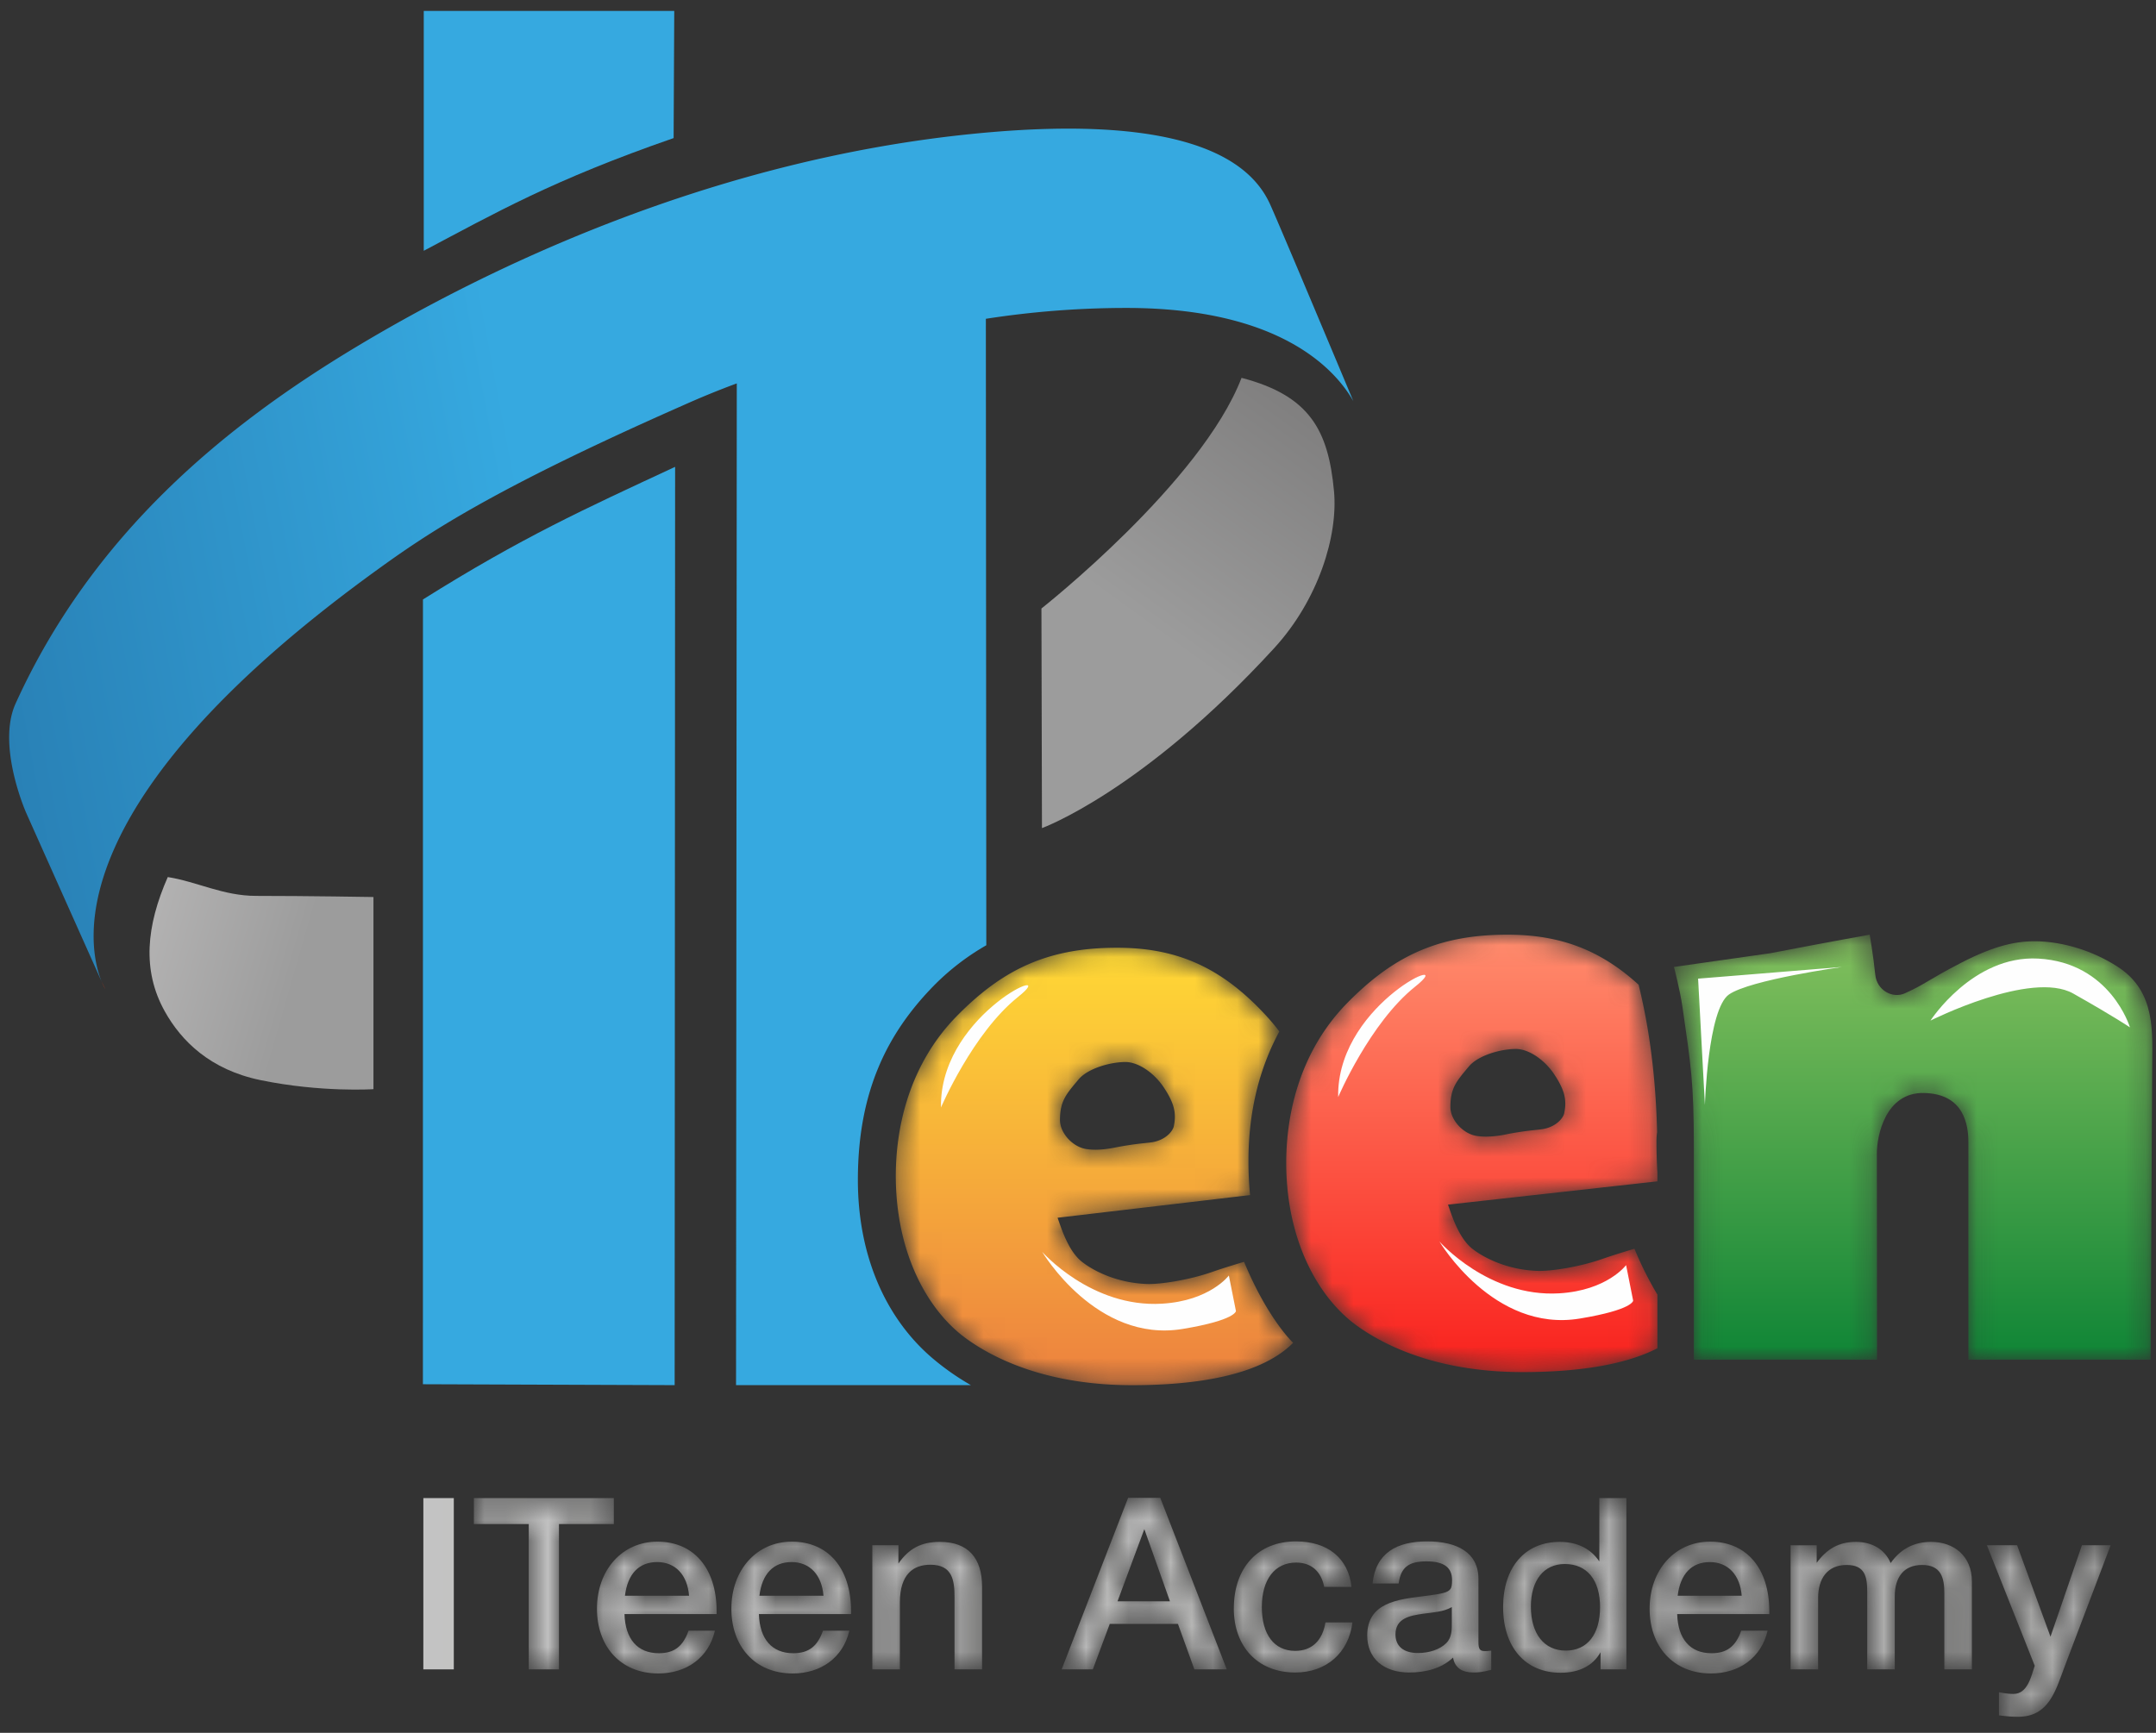 <svg width="102" height="82" viewBox="0 0 102 82" xmlns="http://www.w3.org/2000/svg" xmlns:xlink="http://www.w3.org/1999/xlink"><rect x="0" y="0" width="102" height="82" fill="#333333" stroke="none"/><title>лого</title><defs><linearGradient x1="79.642%" y1="0%" x2="50%" y2="62.139%" id="a"><stop stop-color="#7F7E7E" offset="0%"/><stop stop-color="#9C9C9C" offset="100%"/></linearGradient><linearGradient x1="-15.56%" y1="28.257%" x2="65.786%" y2="50%" id="b"><stop stop-color="#B8B7B7" offset="0%"/><stop stop-color="#9C9C9C" offset="100%"/></linearGradient><linearGradient x1="0%" y1="47.175%" x2="40.482%" y2="39.9%" id="c"><stop stop-color="#2981B6" offset="0%"/><stop stop-color="#36A9E0" offset="100%"/></linearGradient><path d="M4.72.885c-2.015.286-4.547.648-4.547.648s.29 1.109.404 1.909c.396 2.754.537 3.527.537 6.634V20.12H9.78l-.008-9.765c0-.802.387-2.894 2.23-2.857 1.899.04 2.1 1.513 2.1 2.342v10.28h8.62l.076-13.802c0-1.646.206-3.599-1.62-4.785C19.915.713 18.543.37 17.49.323c-1.05-.047-2.123.182-3.727 1.011-1.605.83-1.656.987-2.655 1.442-.592.273-1.336-.14-1.41-.869C9.6.964 9.434.006 9.434.006s-1.736.307-4.715.88" id="d"/><linearGradient x1="50%" y1="0%" x2="50%" y2="100%" id="e"><stop stop-color="#83C05D" offset="0%"/><stop stop-color="#0F8536" offset="100%"/></linearGradient><path d="M3.233 3.3C1.053 5.52.347 8.421.347 10.86c0 3.637 1.493 6.379 3.35 7.714 1.538 1.108 4.09 2.193 7.83 2.193 3.313 0 6.174-.543 7.618-2.005 0 0-1.193-1.11-2.322-3.833 0 0-.945.28-1.493.474-1.08.381-2.453.596-3.1.575-1.418-.05-2.522-.613-3.076-1.05-.65-.51-.98-1.6-1.153-2.085l9.106-1.072a16.8 16.8 0 0 1-.076-1.612c0-2.281.488-4.324 1.461-6.131a10.21 10.21 0 0 0-.628-.752c-2.096-2.273-4.203-3.21-7.052-3.21-3.266 0-5.4 1.016-7.58 3.235m6.15 6.295c-.663-.091-1.268-.76-1.268-1.374 0-.908.297-1.228.879-1.923.439-.526 1.51-.825 2.22-.825.589 0 1.343.49 1.82 1.212.476.72.603 1.2.465 1.834-.052.236-.408.683-1.117.763-.203.028-.747.063-1.579.222-.416.086-.733.12-1.003.12-.15 0-.287-.011-.417-.03" id="g"/><linearGradient x1="50%" y1="0%" x2="50%" y2="100%" id="h"><stop stop-color="#FFD935" offset="0%"/><stop stop-color="#ED813F" offset="100%"/></linearGradient><path d="M3.21 3.24C1.03 5.459.324 8.36.324 10.8c0 3.636 1.494 6.378 3.35 7.714 1.538 1.107 4.09 2.191 7.83 2.191 2.538 0 4.808-.32 6.381-1.127V17.04a16.322 16.322 0 0 1-1.086-2.172s-.943.28-1.492.474c-1.08.382-2.453.598-3.1.574-1.419-.049-2.522-.611-3.077-1.047-.649-.513-.98-1.6-1.153-2.088l9.908-1.102v-.406a25.593 25.593 0 0 1-.045-1.47c0-.16.011-.31.03-.452-.06-2.544-.354-4.868-.875-6.977C15.167.71 13.255.006 10.788.006 7.523.006 5.39 1.02 3.21 3.24m6.15 6.294c-.664-.089-1.269-.76-1.269-1.373 0-.908.297-1.229.878-1.923.44-.525 1.512-.824 2.221-.824.589 0 1.343.489 1.82 1.21.476.722.603 1.2.464 1.837-.05.234-.407.68-1.117.76-.203.028-.746.063-1.578.224a4.97 4.97 0 0 1-.998.119c-.153 0-.29-.011-.422-.03" id="j"/><linearGradient x1="50%" y1="0%" x2="50%" y2="100%" id="k"><stop stop-color="#FF8C6D" offset="0%"/><stop stop-color="#F9211D" offset="100%"/></linearGradient><linearGradient x1="-3047.235%" y1="57.72%" x2="8325.179%" y2="29.38%" id="m"><stop stop-color="#D1D1D1" offset="0%"/><stop stop-color="#9D9D9C" offset="100%"/></linearGradient><path id="n" d="M.001.45v1.229h2.596v6.877h1.43V1.679h2.596V.449z"/><linearGradient x1="-699.181%" y1="58.355%" x2="1775.539%" y2="30.014%" id="o"><stop stop-color="#D1D1D1" offset="0%"/><stop stop-color="#9D9D9C" offset="100%"/></linearGradient><path d="M.22 3.455c0 1.753 1.086 3.062 2.904 3.062 1.326 0 2.378-.74 2.677-2.025H4.554c-.263.75-.687 1.068-1.407 1.068-1.006 0-1.59-.67-1.624-1.854h4.358V3.57C5.88 1.543 4.805.28 3.078.28 1.42.28.22 1.611.22 3.454m2.848-2.208c.858 0 1.429.603 1.51 1.593H1.545c.126-1.035.664-1.593 1.522-1.593" id="q"/><linearGradient x1="-920.439%" y1="62.373%" x2="1974.438%" y2="25.538%" id="r"><stop stop-color="#D1D1D1" offset="0%"/><stop stop-color="#9D9D9C" offset="100%"/></linearGradient><path d="M.414 3.455c0 1.753 1.086 3.062 2.905 3.062 1.326 0 2.379-.74 2.677-2.025H4.749c-.264.75-.686 1.068-1.408 1.068-1.005 0-1.59-.67-1.624-1.854h4.359V3.57C6.076 1.543 5 .28 3.274.28 1.614.28.414 1.611.414 3.454m2.847-2.208c.859 0 1.431.603 1.511 1.593H1.741c.125-1.035.662-1.593 1.52-1.593" id="t"/><linearGradient x1="-1032.75%" y1="63.788%" x2="1862.118%" y2="26.953%" id="u"><stop stop-color="#D1D1D1" offset="0%"/><stop stop-color="#9D9D9C" offset="100%"/></linearGradient><path d="M1.592 1.315V.45H.357v5.875h1.304V3.16c0-1.355.652-1.788 1.441-1.788 1.04 0 1.144.73 1.144 1.536v3.417h1.303V2.407c0-1.332-.64-2.116-2-2.116-.882 0-1.465.319-1.957 1.024" id="w"/><linearGradient x1="-1254.449%" y1="66.099%" x2="1901.89%" y2="28.026%" id="x"><stop stop-color="#D1D1D1" offset="0%"/><stop stop-color="#9D9D9C" offset="100%"/></linearGradient><path d="M3.491.438L.346 8.556h1.476l.8-2.152h3.226l.778 2.152h1.532L5.013.438H3.491zm.767 1.48L5.47 5.334H2.99l1.269-3.416z" id="z"/><linearGradient x1="-948.579%" y1="63.747%" x2="1149.287%" y2="35.445%" id="A"><stop stop-color="#D1D1D1" offset="0%"/><stop stop-color="#9D9D9C" offset="100%"/></linearGradient><path d="M.085 3.444c0 1.776 1.108 3.028 2.904 3.028 1.475 0 2.528-.922 2.71-2.369h-1.28c-.136.867-.651 1.345-1.43 1.345-.994 0-1.578-.775-1.578-2.072 0-1.31.618-2.106 1.624-2.106.71 0 1.18.41 1.327 1.15h1.292C5.505 1.065 4.533.268 3.023.268 1.228.268.086 1.508.086 3.444" id="C"/><linearGradient x1="-1464.484%" y1="69.249%" x2="1454.201%" y2="32.221%" id="D"><stop stop-color="#D1D1D1" offset="0%"/><stop stop-color="#9D9D9C" offset="100%"/></linearGradient><path d="M.485 2.26H1.72c.103-.763.47-1.047 1.315-1.047.824 0 1.212.284 1.212.888 0 .215-.023.353-.079.422-.127.17-.39.227-1.292.34-1.18.15-2.643.297-2.643 1.856 0 1.081.766 1.753 1.99 1.753.778 0 1.533-.194 2.07-.705.091.511.458.705.962.705.25 0 .433-.022.846-.125v-.911c-.16.023-.206.023-.3.023-.237 0-.306-.091-.306-.432V2.044C5.495.78 4.465.268 3.069.268 1.629.268.633.814.485 2.26M1.57 4.673c0-.774.686-.888 1.293-.98.469-.067.95-.078 1.372-.317v.694c0 .352.011.74-.263 1.012-.297.297-.8.468-1.338.468-.675 0-1.064-.319-1.064-.877" id="F"/><linearGradient x1="-1508.929%" y1="70.9%" x2="1283.947%" y2="33.87%" id="G"><stop stop-color="#D1D1D1" offset="0%"/><stop stop-color="#9D9D9C" offset="100%"/></linearGradient><path d="M5.048.45v2.995c-.41-.604-1.04-.923-1.875-.923-1.635 0-2.676 1.195-2.676 3.085 0 1.901 1.051 3.108 2.721 3.108.882 0 1.522-.33 1.888-.968v.809H6.33V.45H5.048zM1.811 5.584c0-1.251.619-2.015 1.602-2.015 1.051 0 1.67.752 1.67 2.038 0 1.298-.606 2.06-1.625 2.06-1.018 0-1.647-.796-1.647-2.083z" id="I"/><linearGradient x1="-1628.572%" y1="66.736%" x2="1181.325%" y2="38.937%" id="J"><stop stop-color="#D1D1D1" offset="0%"/><stop stop-color="#9D9D9C" offset="100%"/></linearGradient><path d="M.142 3.455c0 1.753 1.088 3.062 2.906 3.062 1.326 0 2.378-.74 2.676-2.025H4.476c-.262.75-.686 1.068-1.406 1.068-1.006 0-1.59-.67-1.624-1.854h4.358V3.57C5.804 1.543 4.73.28 3.002.28 1.343.28.142 1.611.142 3.454M2.99 1.247c.857 0 1.43.603 1.51 1.593H1.469c.127-1.035.664-1.593 1.522-1.593" id="L"/><linearGradient x1="-1799.977%" y1="73.552%" x2="1094.884%" y2="36.714%" id="M"><stop stop-color="#D1D1D1" offset="0%"/><stop stop-color="#9D9D9C" offset="100%"/></linearGradient><path d="M4.82 1.292C4.547.644 3.94.291 3.174.291c-.824 0-1.384.353-1.853.99v-.83H.086v5.874h1.303V2.943c0-.91.436-1.56 1.35-1.56.869 0 .972.559.972 1.264v3.678h1.304v-3.45c0-.922.434-1.492 1.292-1.492.904 0 1.053.615 1.053 1.331v3.61h1.303V2.158C8.663.951 7.806.291 6.731.291c-.824 0-1.453.353-1.91 1.001" id="O"/><linearGradient x1="-1265.726%" y1="76.58%" x2="644.903%" y2="38.505%" id="P"><stop stop-color="#D1D1D1" offset="0%"/><stop stop-color="#9D9D9C" offset="100%"/></linearGradient><path d="M4.902.45L3.415 4.777 1.836.45H.406L2.67 6.153c-.17.512-.341 1.332-1.005 1.332-.16 0-.332-.011-.687-.08V8.5c.447.057.63.068.904.068 1.453 0 1.773-1.23 2.195-2.357L6.262.45h-1.36z" id="R"/><linearGradient x1="-2012.327%" y1="70.486%" x2="786.348%" y2="42.183%" id="S"><stop stop-color="#D1D1D1" offset="0%"/><stop stop-color="#9D9D9C" offset="100%"/></linearGradient></defs><g fill="none" fill-rule="evenodd"><path d="M49.27 28.639l.025 10.392s4.762-1.723 10.989-8.519c2.068-2.257 3.03-5.29 2.826-7.44-.27-2.861-1.138-4.504-4.373-5.348-1.904 4.958-9.467 10.915-9.467 10.915" fill="url(#a)" transform="translate(0 .156)"/><path d="M7.788 47.69c.788 1.42 2.162 2.778 4.542 3.268 2.86.59 5.338.427 5.338.427v-9.093s-3.104-.053-5.551-.053c-1.566 0-2.803-.676-4.18-.891-1.017 2.314-1.22 4.411-.149 6.341z" fill="url(#b)" transform="translate(0 .156)"/><path d="M45.934 65.391a12.001 12.001 0 0 1-1.735-1.204c-2.258-1.875-3.613-4.87-3.613-8.505 0-4.248 1.435-6.995 3.613-9.216a11.575 11.575 0 0 1 2.463-1.891l-.021-29.645a43.463 43.463 0 0 1 6.646-.514c7.338 0 9.92 2.966 10.739 4.41 0 0-3.62-8.644-3.967-9.376-.799-1.686-3.362-4.351-14.087-3.267-12.397 1.253-22.954 6.367-29.133 10.085-6.18 3.715-12.45 8.823-16.102 16.87-.907 2 .505 5.18.505 5.18l3.569 7.983c-.657-1.605-2.197-8.485 13.053-19.507 2.275-1.643 5.299-3.73 14.434-7.76a40.597 40.597 0 0 1 2.559-1.047l-.035 47.404h11.112z" fill="url(#c)" transform="translate(0 .156)"/><path d="M20.01 28.367l-.002 37.137 11.91.043.022-43.455c-4.291 1.996-7.254 3.34-11.93 6.275M31.869 6.534l.03-6.017H20.048v11.35c3.365-1.777 6.091-3.347 11.822-5.333" fill="#36A9E0"/><path d="M4.81 46.458c.1.238.179.36.179.36l-.178-.36z" fill="#D33616"/><g transform="translate(79.022 44.224)"><mask id="f" fill="#fff"><use xlink:href="#d"/></mask><path d="M4.72.885c-2.015.286-4.547.648-4.547.648s.29 1.109.404 1.909c.396 2.754.537 3.527.537 6.634V20.12H9.78l-.008-9.765c0-.802.387-2.894 2.23-2.857 1.899.04 2.1 1.513 2.1 2.342v10.28h8.62l.076-13.802c0-1.646.206-3.599-1.62-4.785C19.915.713 18.543.37 17.49.323c-1.05-.047-2.123.182-3.727 1.011-1.605.83-1.656.987-2.655 1.442-.592.273-1.336-.14-1.41-.869C9.6.964 9.434.006 9.434.006s-1.736.307-4.715.88" fill="url(#e)" mask="url(#f)"/></g><g transform="translate(42.033 44.782)"><mask id="i" fill="#fff"><use xlink:href="#g"/></mask><path d="M3.233 3.3C1.053 5.52.347 8.421.347 10.86c0 3.637 1.493 6.379 3.35 7.714 1.538 1.108 4.09 2.193 7.83 2.193 3.313 0 6.174-.543 7.618-2.005 0 0-1.193-1.11-2.322-3.833 0 0-.945.28-1.493.474-1.08.381-2.453.596-3.1.575-1.418-.05-2.522-.613-3.076-1.05-.65-.51-.98-1.6-1.153-2.085l9.106-1.072a16.8 16.8 0 0 1-.076-1.612c0-2.281.488-4.324 1.461-6.131a10.21 10.21 0 0 0-.628-.752c-2.096-2.273-4.203-3.21-7.052-3.21-3.266 0-5.4 1.016-7.58 3.235m6.15 6.295c-.663-.091-1.268-.76-1.268-1.374 0-.908.297-1.228.879-1.923.439-.526 1.51-.825 2.22-.825.589 0 1.343.49 1.82 1.212.476.72.603 1.2.465 1.834-.052.236-.408.683-1.117.763-.203.028-.747.063-1.579.222-.416.086-.733.12-1.003.12-.15 0-.287-.011-.417-.03" fill="url(#h)" mask="url(#i)"/></g><g transform="translate(60.527 44.224)"><mask id="l" fill="#fff"><use xlink:href="#j"/></mask><path d="M3.21 3.24C1.03 5.459.324 8.36.324 10.8c0 3.636 1.494 6.378 3.35 7.714 1.538 1.107 4.09 2.191 7.83 2.191 2.538 0 4.808-.32 6.381-1.127V17.04a16.322 16.322 0 0 1-1.086-2.172s-.943.28-1.492.474c-1.08.382-2.453.598-3.1.574-1.419-.049-2.522-.611-3.077-1.047-.649-.513-.98-1.6-1.153-2.088l9.908-1.102v-.406a25.593 25.593 0 0 1-.045-1.47c0-.16.011-.31.03-.452-.06-2.544-.354-4.868-.875-6.977C15.167.71 13.255.006 10.788.006 7.523.006 5.39 1.02 3.21 3.24m6.15 6.294c-.664-.089-1.269-.76-1.269-1.373 0-.908.297-1.229.878-1.923.44-.525 1.512-.824 2.221-.824.589 0 1.343.489 1.82 1.21.476.722.603 1.2.464 1.837-.05.234-.407.68-1.117.76-.203.028-.746.063-1.578.224a4.97 4.97 0 0 1-.998.119c-.153 0-.29-.011-.422-.03" fill="url(#k)" mask="url(#l)"/></g><path d="M44.518 52.407s1.501-3.521 3.646-5.23c2.145-1.709-3.54.693-3.646 5.016m4.787 7.045s2.559 4.323 6.638 3.651c2.537-.419 2.529-.85 2.529-.85l-.335-1.68s-.89 1.198-3.163 1.333c-3.343.202-5.669-2.454-5.669-2.454m14.004-7.323s1.502-3.522 3.647-5.23c2.144-1.708-3.539.693-3.647 5.017m4.788 7.045s2.558 4.322 6.637 3.65c2.536-.418 2.53-.85 2.53-.85l-.334-1.68s-.89 1.2-3.164 1.335c-3.343.2-5.67-2.455-5.67-2.455m23.233-10.45s4.772-2.403 6.757-1.28c1.984 1.12 2.681 1.6 2.681 1.6s-.912-3.07-4.344-3.255c-3.091-.168-5.094 2.935-5.094 2.935M80.337 46.31l.322 5.979s.137-4.537 1.14-5.23c1.004-.694 5.348-1.301 5.348-1.301l-6.81.553z" fill="#FEFEFE"/><path fill="url(#m)" d="M20.028 78.998h1.441v-8.106h-1.44z"/><g transform="translate(22.418 70.442)"><mask id="p" fill="#fff"><use xlink:href="#n"/></mask><path fill="url(#o)" mask="url(#p)" d="M.001.45v1.229h2.596v6.877h1.43V1.679h2.596V.449z"/></g><g transform="translate(28.022 72.673)"><mask id="s" fill="#fff"><use xlink:href="#q"/></mask><path d="M.22 3.455c0 1.753 1.086 3.062 2.904 3.062 1.326 0 2.378-.74 2.677-2.025H4.554c-.263.75-.687 1.068-1.407 1.068-1.006 0-1.59-.67-1.624-1.854h4.358V3.57C5.88 1.543 4.805.28 3.078.28 1.42.28.22 1.611.22 3.454m2.848-2.208c.858 0 1.429.603 1.51 1.593H1.545c.126-1.035.664-1.593 1.522-1.593" fill="url(#r)" mask="url(#s)"/></g><g transform="translate(34.187 72.673)"><mask id="v" fill="#fff"><use xlink:href="#t"/></mask><path d="M.414 3.455c0 1.753 1.086 3.062 2.905 3.062 1.326 0 2.379-.74 2.677-2.025H4.749c-.264.75-.686 1.068-1.408 1.068-1.005 0-1.59-.67-1.624-1.854h4.359V3.57C6.076 1.543 5 .28 3.274.28 1.614.28.414 1.611.414 3.454m2.847-2.208c.859 0 1.431.603 1.511 1.593H1.741c.125-1.035.662-1.593 1.52-1.593" fill="url(#u)" mask="url(#v)"/></g><g transform="translate(40.912 72.673)"><mask id="y" fill="#fff"><use xlink:href="#w"/></mask><path d="M1.592 1.315V.45H.357v5.875h1.304V3.16c0-1.355.652-1.788 1.441-1.788 1.04 0 1.144.73 1.144 1.536v3.417h1.303V2.407c0-1.332-.64-2.116-2-2.116-.882 0-1.465.319-1.957 1.024" fill="url(#x)" mask="url(#y)"/></g><g transform="translate(49.88 70.442)"><mask id="B" fill="#fff"><use xlink:href="#z"/></mask><path d="M3.491.438L.346 8.556h1.476l.8-2.152h3.226l.778 2.152h1.532L5.013.438H3.491zm.767 1.48L5.47 5.334H2.99l1.269-3.416z" fill="url(#A)" mask="url(#B)"/></g><g transform="translate(58.286 72.673)"><mask id="E" fill="#fff"><use xlink:href="#C"/></mask><path d="M.085 3.444c0 1.776 1.108 3.028 2.904 3.028 1.475 0 2.528-.922 2.71-2.369h-1.28c-.136.867-.651 1.345-1.43 1.345-.994 0-1.578-.775-1.578-2.072 0-1.31.618-2.106 1.624-2.106.71 0 1.18.41 1.327 1.15h1.292C5.505 1.065 4.533.268 3.023.268 1.228.268.086 1.508.086 3.444" fill="url(#D)" mask="url(#E)"/></g><g transform="translate(64.45 72.673)"><mask id="H" fill="#fff"><use xlink:href="#F"/></mask><path d="M.485 2.26H1.72c.103-.763.47-1.047 1.315-1.047.824 0 1.212.284 1.212.888 0 .215-.023.353-.079.422-.127.17-.39.227-1.292.34-1.18.15-2.643.297-2.643 1.856 0 1.081.766 1.753 1.99 1.753.778 0 1.533-.194 2.07-.705.091.511.458.705.962.705.25 0 .433-.022.846-.125v-.911c-.16.023-.206.023-.3.023-.237 0-.306-.091-.306-.432V2.044C5.495.78 4.465.268 3.069.268 1.629.268.633.814.485 2.26M1.57 4.673c0-.774.686-.888 1.293-.98.469-.067.95-.078 1.372-.317v.694c0 .352.011.74-.263 1.012-.297.297-.8.468-1.338.468-.675 0-1.064-.319-1.064-.877" fill="url(#G)" mask="url(#H)"/></g><g transform="translate(70.615 70.442)"><mask id="K" fill="#fff"><use xlink:href="#I"/></mask><path d="M5.048.45v2.995c-.41-.604-1.04-.923-1.875-.923-1.635 0-2.676 1.195-2.676 3.085 0 1.901 1.051 3.108 2.721 3.108.882 0 1.522-.33 1.888-.968v.809H6.33V.45H5.048zM1.811 5.584c0-1.251.619-2.015 1.602-2.015 1.051 0 1.67.752 1.67 2.038 0 1.298-.606 2.06-1.625 2.06-1.018 0-1.647-.796-1.647-2.083z" fill="url(#J)" mask="url(#K)"/></g><g transform="translate(77.901 72.673)"><mask id="N" fill="#fff"><use xlink:href="#L"/></mask><path d="M.142 3.455c0 1.753 1.088 3.062 2.906 3.062 1.326 0 2.378-.74 2.676-2.025H4.476c-.262.75-.686 1.068-1.406 1.068-1.006 0-1.59-.67-1.624-1.854h4.358V3.57C5.804 1.543 4.73.28 3.002.28 1.343.28.142 1.611.142 3.454M2.99 1.247c.857 0 1.43.603 1.51 1.593H1.469c.127-1.035.664-1.593 1.522-1.593" fill="url(#M)" mask="url(#N)"/></g><g transform="translate(84.626 72.673)"><mask id="Q" fill="#fff"><use xlink:href="#O"/></mask><path d="M4.82 1.292C4.547.644 3.94.291 3.174.291c-.824 0-1.384.353-1.853.99v-.83H.086v5.874h1.303V2.943c0-.91.436-1.56 1.35-1.56.869 0 .972.559.972 1.264v3.678h1.304v-3.45c0-.922.434-1.492 1.292-1.492.904 0 1.053.615 1.053 1.331v3.61h1.303V2.158C8.663.951 7.806.291 6.731.291c-.824 0-1.453.353-1.91 1.001" fill="url(#P)" mask="url(#Q)"/></g><g transform="translate(93.593 72.673)"><mask id="T" fill="#fff"><use xlink:href="#R"/></mask><path d="M4.902.45L3.415 4.777 1.836.45H.406L2.67 6.153c-.17.512-.341 1.332-1.005 1.332-.16 0-.332-.011-.687-.08V8.5c.447.057.63.068.904.068 1.453 0 1.773-1.23 2.195-2.357L6.262.45h-1.36z" fill="url(#S)" mask="url(#T)"/></g></g></svg>